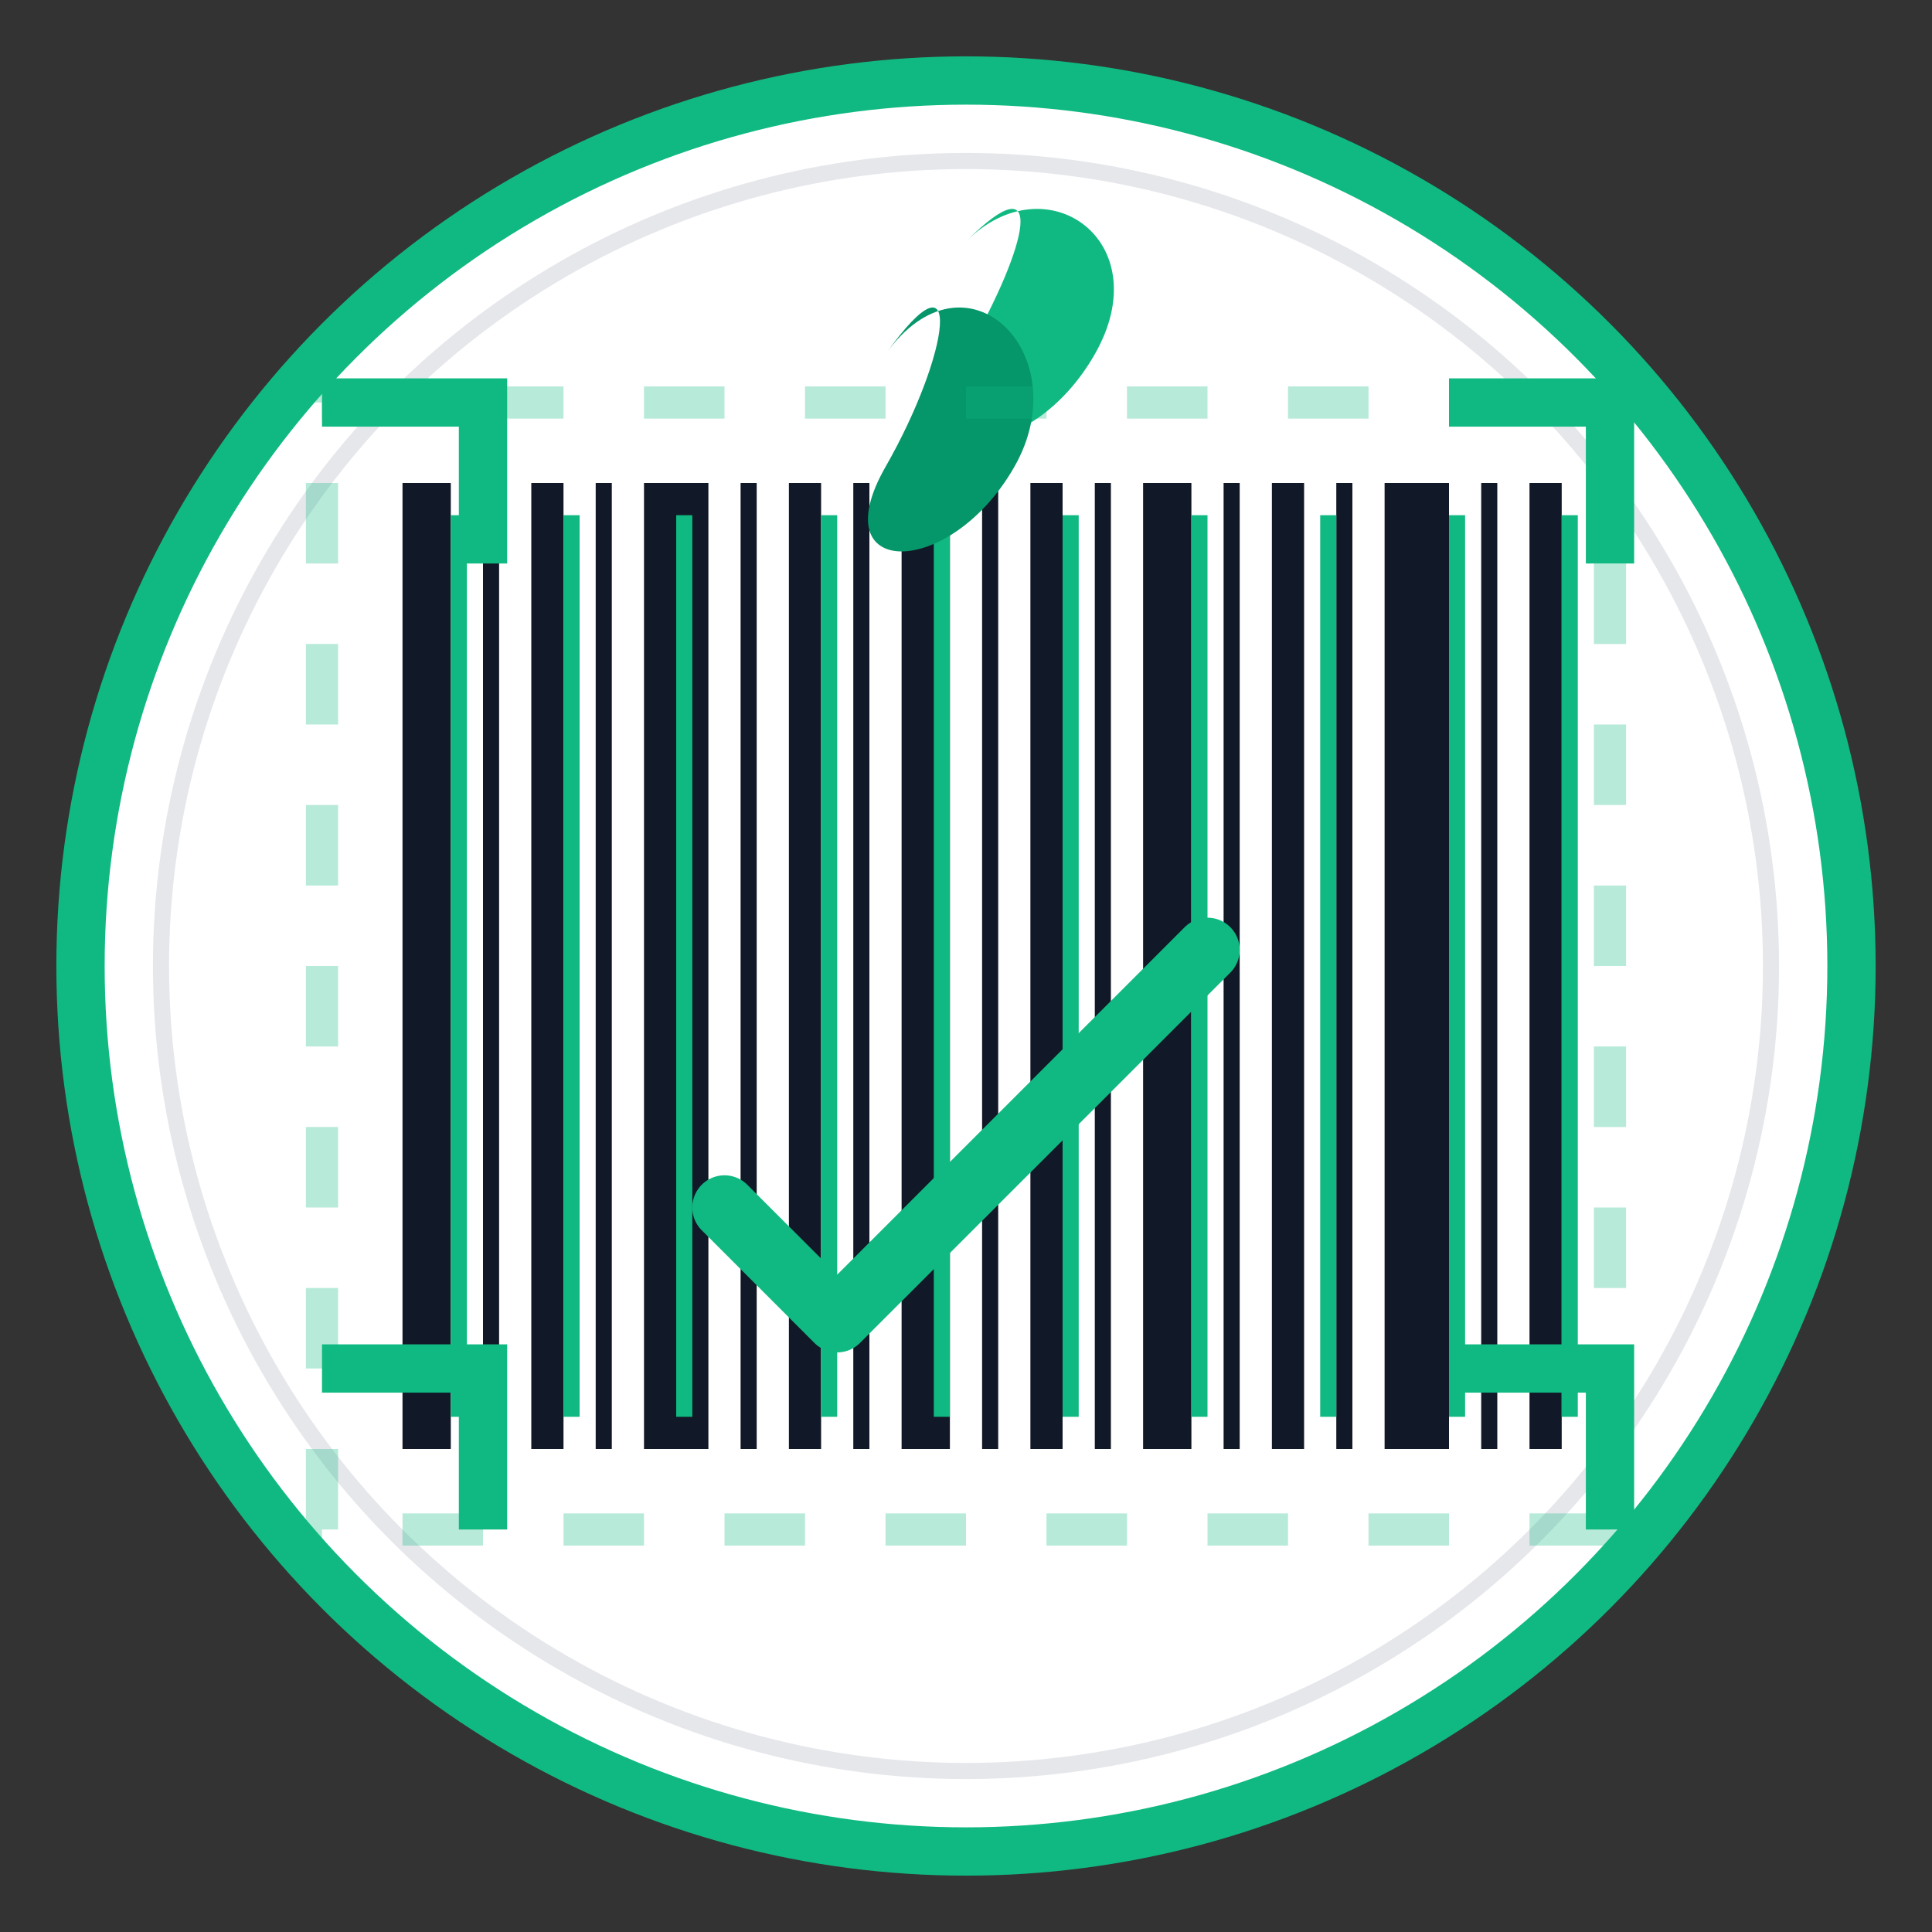 <svg width="120" height="120" viewBox="0 0 120 120" fill="none" xmlns="http://www.w3.org/2000/svg">
  <rect x="0" y="0" width="120" height="120" fill="#333333" stroke="none"/>
  <!-- Background Circle -->
  <circle cx="60" cy="60" r="55" fill="white" stroke="#10B981" stroke-width="3"/>
  
  <!-- Inner Circle for Depth -->
  <circle cx="60" cy="60" r="50" fill="none" stroke="#E5E7EB" stroke-width="1"/>
  
  <!-- Barcode Lines - Clearer and More Professional -->
  <rect x="25" y="30" width="3" height="60" fill="#111827"/>
  <rect x="30" y="30" width="1" height="60" fill="#111827"/>
  <rect x="33" y="30" width="2" height="60" fill="#111827"/>
  <rect x="37" y="30" width="1" height="60" fill="#111827"/>
  <rect x="40" y="30" width="4" height="60" fill="#111827"/>
  <rect x="46" y="30" width="1" height="60" fill="#111827"/>
  <rect x="49" y="30" width="2" height="60" fill="#111827"/>
  <rect x="53" y="30" width="1" height="60" fill="#111827"/>
  <rect x="56" y="30" width="3" height="60" fill="#111827"/>
  <rect x="61" y="30" width="1" height="60" fill="#111827"/>
  <rect x="64" y="30" width="2" height="60" fill="#111827"/>
  <rect x="68" y="30" width="1" height="60" fill="#111827"/>
  <rect x="71" y="30" width="3" height="60" fill="#111827"/>
  <rect x="76" y="30" width="1" height="60" fill="#111827"/>
  <rect x="79" y="30" width="2" height="60" fill="#111827"/>
  <rect x="83" y="30" width="1" height="60" fill="#111827"/>
  <rect x="86" y="30" width="4" height="60" fill="#111827"/>
  <rect x="92" y="30" width="1" height="60" fill="#111827"/>
  <rect x="95" y="30" width="2" height="60" fill="#111827"/>
  
  <!-- Green Accent Lines -->
  <rect x="28" y="32" width="1" height="56" fill="#10B981"/>
  <rect x="35" y="32" width="1" height="56" fill="#10B981"/>
  <rect x="42" y="32" width="1" height="56" fill="#10B981"/>
  <rect x="51" y="32" width="1" height="56" fill="#10B981"/>
  <rect x="58" y="32" width="1" height="56" fill="#10B981"/>
  <rect x="66" y="32" width="1" height="56" fill="#10B981"/>
  <rect x="74" y="32" width="1" height="56" fill="#10B981"/>
  <rect x="82" y="32" width="1" height="56" fill="#10B981"/>
  <rect x="90" y="32" width="1" height="56" fill="#10B981"/>
  <rect x="97" y="32" width="1" height="56" fill="#10B981"/>
  
  <!-- Professional Leaf Icon -->
  <path d="M60 15 C65 10, 72 15, 68 22 C64 29, 56 29, 60 22 C64 15, 65 10, 60 15 Z" fill="#10B981"/>
  <path d="M55 22 C60 15, 67 22, 63 29 C59 36, 51 36, 55 29 C59 22, 60 15, 55 22 Z" fill="#059669"/>
  
  <!-- Professional Checkmark -->
  <path d="M45 75 L52 82 L75 59" stroke="#10B981" stroke-width="4" stroke-linecap="round" stroke-linejoin="round" fill="none"/>
  
  <!-- Scanning Frame -->
  <rect x="20" y="25" width="80" height="70" fill="none" stroke="#10B981" stroke-width="2" stroke-dasharray="5,5" opacity="0.3"/>
  
  <!-- Corner Brackets -->
  <path d="M20 25 L30 25 L30 35" stroke="#10B981" stroke-width="3" fill="none"/>
  <path d="M90 25 L100 25 L100 35" stroke="#10B981" stroke-width="3" fill="none"/>
  <path d="M20 85 L30 85 L30 95" stroke="#10B981" stroke-width="3" fill="none"/>
  <path d="M90 85 L100 85 L100 95" stroke="#10B981" stroke-width="3" fill="none"/>
</svg>
